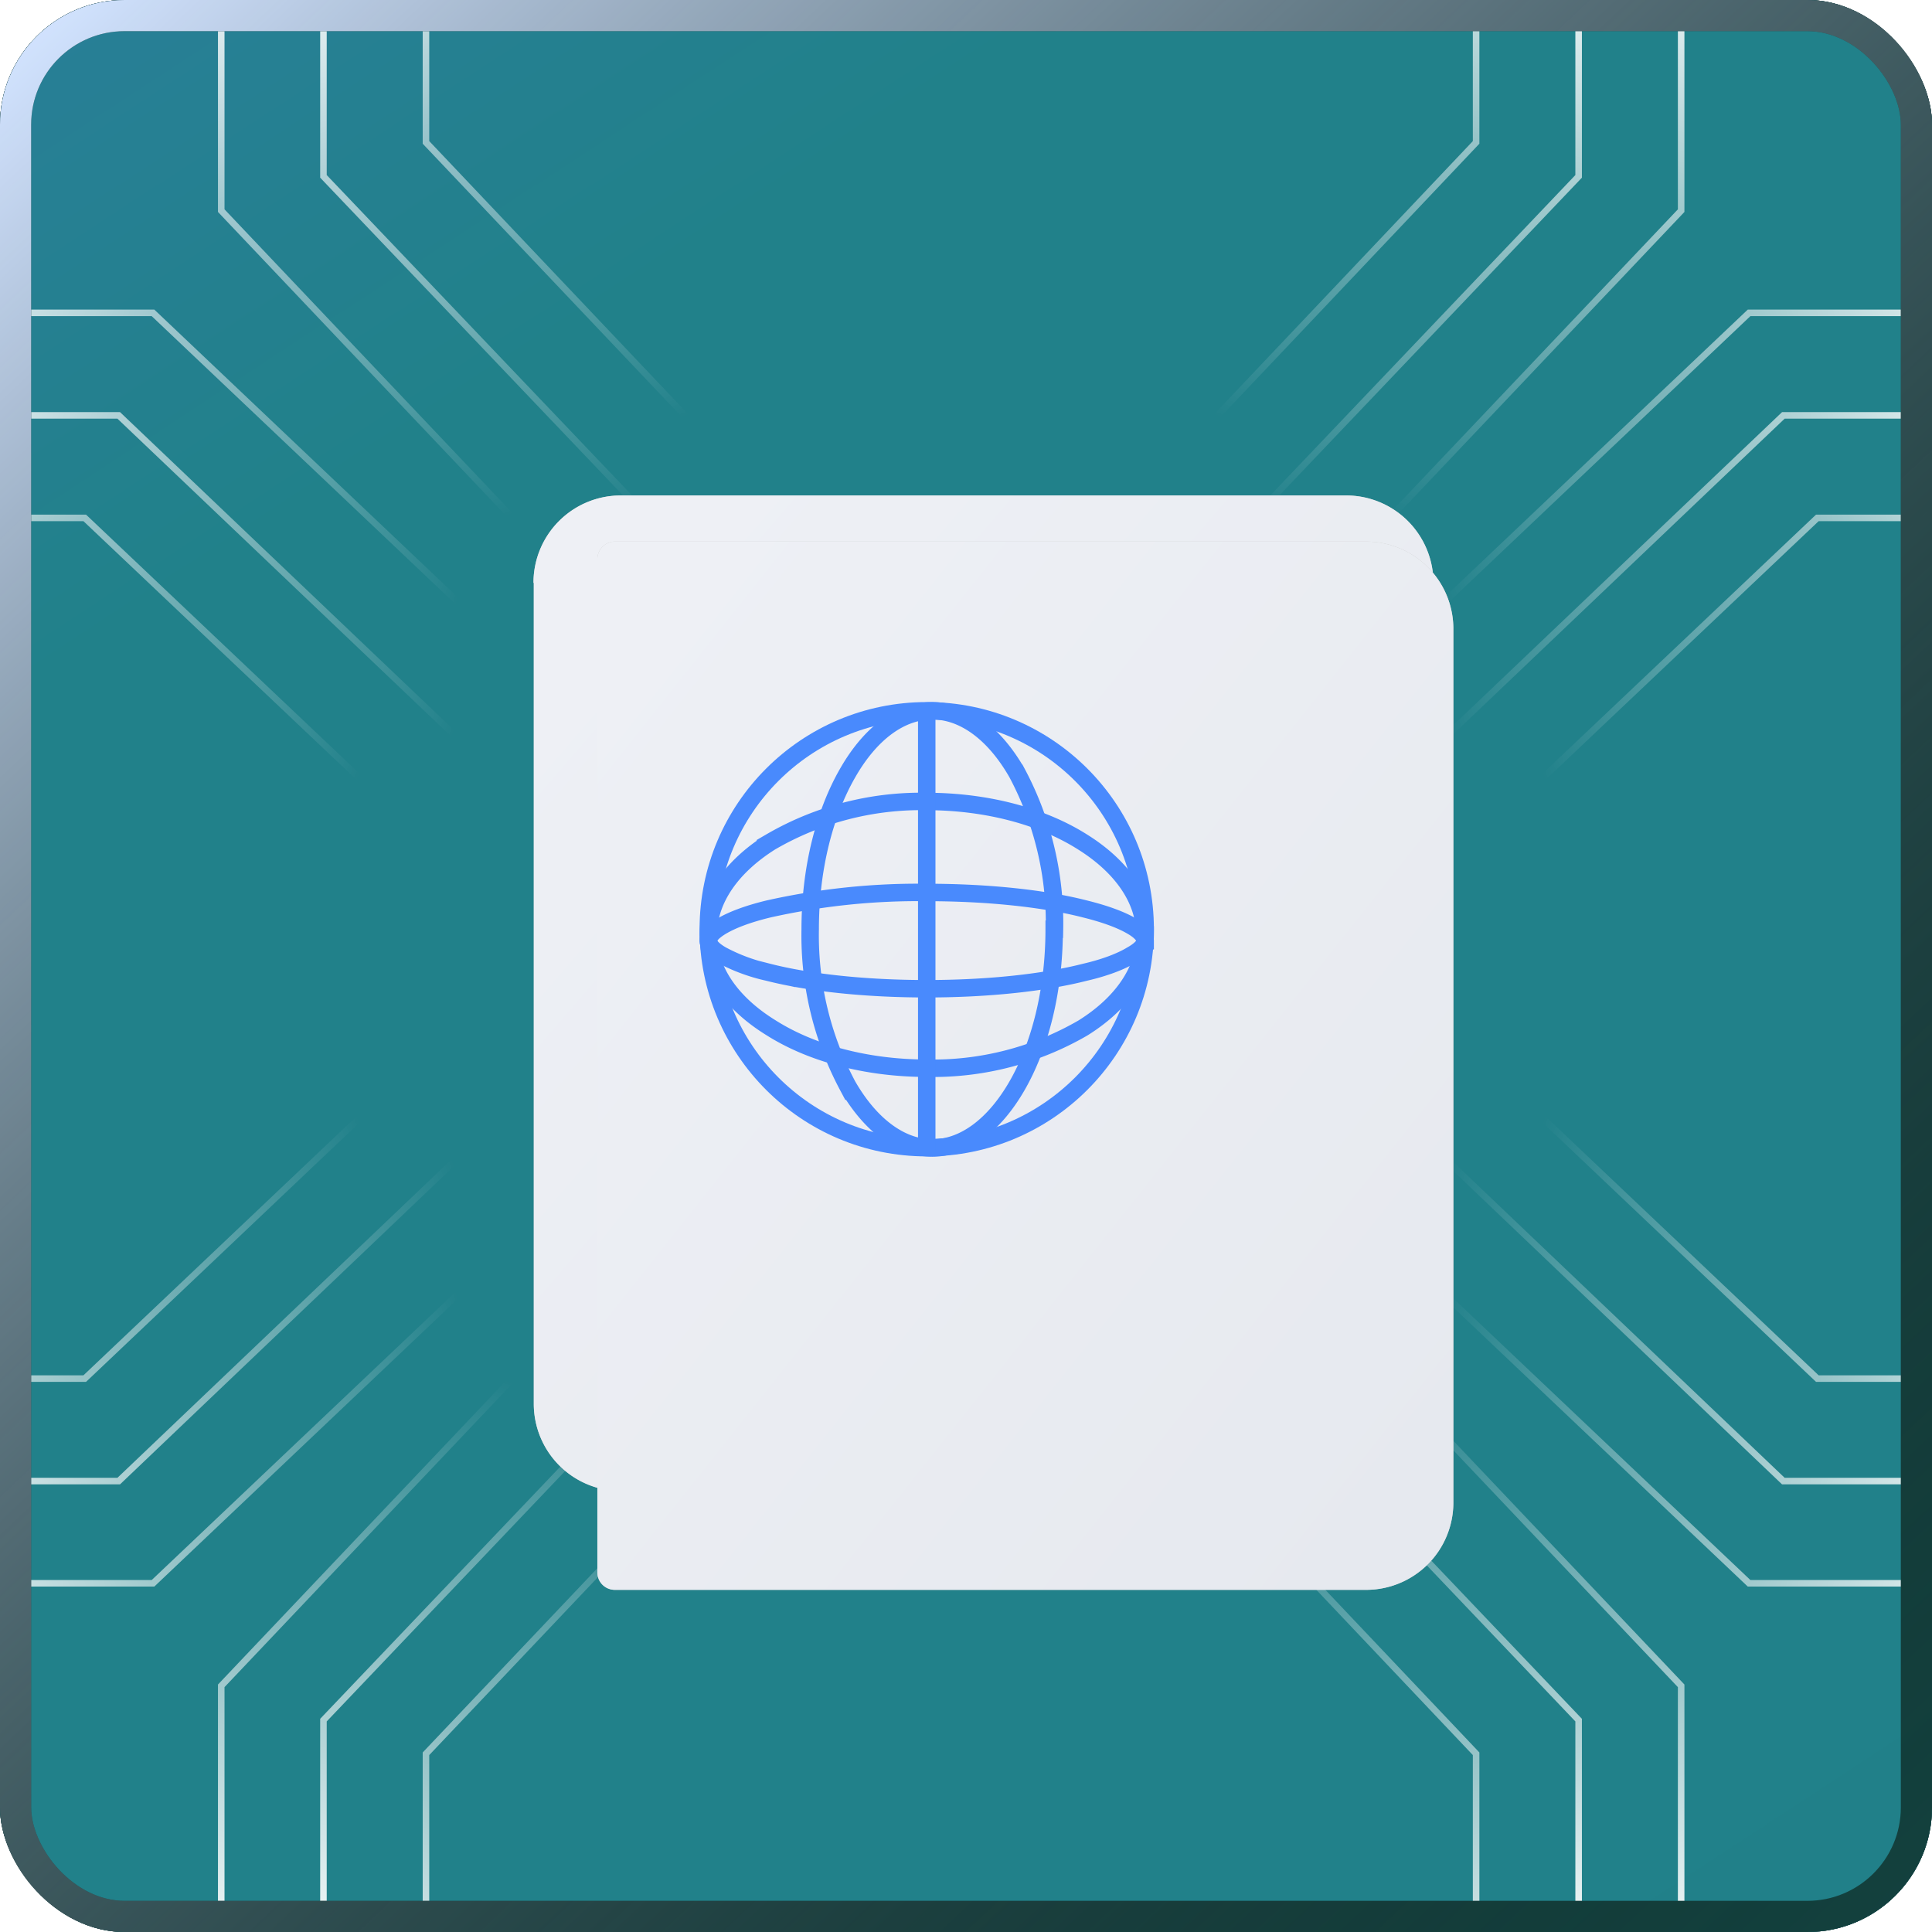 <svg xmlns="http://www.w3.org/2000/svg" fill="none" viewBox="0 0 62 62">
  <g filter="url(#a)">
    <g clip-path="url(#b)">
      <rect width="62" height="62" fill="#141821" rx="4"/>
      <g clip-path="url(#c)">
        <path fill="#000" d="M-145 914V-160h620V914z"/>
        <path fill="url(#d)" d="M-145 914H929v620H-145z" transform="rotate(-90 -145 914)"/>
      </g>
      <path stroke="url(#e)" stroke-width=".21" d="M15.31 24.28 3.81 13.33h-9.3"/>
      <path stroke="url(#f)" stroke-width=".21" d="m15.31 19.9-10.4-9.86h-10.4"/>
      <path stroke="url(#g)" stroke-width=".21" d="m13.12 26.47-10.4-9.85h-8.21"/>
      <path stroke="url(#h)" stroke-width=".21" d="M21.34 17.16 10.38 5.66v-10.4"/>
      <path stroke="url(#i)" stroke-width=".21" d="M16.96 17.16 7.1 6.76v-11.5"/>
      <path stroke="url(#j)" stroke-width=".21" d="m23.53 14.97-9.86-10.4v-9.31"/>
      <path stroke="url(#k)" stroke-width=".21" d="m45.73 24.28 11.5-10.95h9.31"/>
      <path stroke="url(#l)" stroke-width=".21" d="m45.73 19.9 10.4-9.86h10.41"/>
      <path stroke="url(#m)" stroke-width=".21" d="m47.92 26.47 10.4-9.85h8.22"/>
      <path stroke="url(#n)" stroke-width=".21" d="m39.71 17.16 10.95-11.5v-10.4"/>
      <path stroke="url(#o)" stroke-width=".21" d="m44.09 17.16 9.86-10.4v-11.5"/>
      <path stroke="url(#p)" stroke-width=".21" d="m37.52 14.97 9.85-10.4v-9.31"/>
      <path stroke="url(#q)" stroke-width=".21" d="m45.73 36.57 11.5 10.96h9.31"/>
      <path stroke="url(#r)" stroke-width=".21" d="m45.73 40.95 10.4 9.86h10.41"/>
      <path stroke="url(#s)" stroke-width=".21" d="m47.92 34.38 10.4 9.86h8.22"/>
      <path stroke="url(#t)" stroke-width=".21" d="m39.71 43.7 10.95 11.5v10.4"/>
      <path stroke="url(#u)" stroke-width=".21" d="m44.09 43.7 9.86 10.4v11.5"/>
      <path stroke="url(#v)" stroke-width=".21" d="m37.52 45.88 9.85 10.4v9.31"/>
      <path stroke="url(#w)" stroke-width=".21" d="M15.31 36.57 3.81 47.53h-9.3"/>
      <path stroke="url(#x)" stroke-width=".21" d="m15.31 40.95-10.4 9.86h-10.4"/>
      <path stroke="url(#y)" stroke-width=".21" d="m13.12 34.38-10.4 9.86H-5.5"/>
      <path stroke="url(#z)" stroke-width=".21" d="M21.33 43.7 10.38 55.2v10.4"/>
      <path stroke="url(#A)" stroke-width=".21" d="M16.96 43.7 7.1 54.1v11.5"/>
      <path stroke="url(#B)" stroke-width=".21" d="m23.53 45.88-9.86 10.4v9.31"/>
      <g filter="url(#C)">
        <path fill="#C4C4C4" d="M17.12 17.49a2.8 2.8 0 0 1 2.8-2.8H43.2a2.8 2.8 0 0 1 2.8 2.8v26.35a2.8 2.8 0 0 1-2.8 2.8H19.93a2.8 2.8 0 0 1-2.8-2.8V17.5Z"/>
        <path fill="url(#D)" d="M17.12 17.49a2.8 2.8 0 0 1 2.8-2.8H43.2a2.8 2.8 0 0 1 2.8 2.8v26.35a2.8 2.8 0 0 1-2.8 2.8H19.93a2.8 2.8 0 0 1-2.8-2.8V17.5Z"/>
      </g>
      <g filter="url(#E)">
        <path fill="#C4C4C4" d="M16 13.56c0-.3.25-.56.56-.56h24.11a2.8 2.8 0 0 1 2.8 2.8v28.04a2.8 2.8 0 0 1-2.8 2.8h-24.1a.56.56 0 0 1-.57-.56V13.56Z"/>
        <path fill="url(#F)" d="M16 13.56c0-.3.25-.56.56-.56h24.11a2.8 2.8 0 0 1 2.8 2.8v28.04a2.8 2.8 0 0 1-2.8 2.8h-24.1a.56.56 0 0 1-.57-.56V13.56Z"/>
      </g>
      <circle cx="29.74" cy="29.82" r="7.01" stroke="#498AFD" stroke-width=".56"/>
      <path stroke="#498AFD" stroke-width=".56" d="M33.83 29.82c0 1.98-.46 3.75-1.19 5.02-.73 1.27-1.7 2-2.72 2-1.01 0-1.99-.73-2.72-2a10.26 10.26 0 0 1-1.2-5.02c0-1.97.47-3.74 1.2-5.01.73-1.28 1.7-2 2.72-2 1.01 0 1.99.72 2.72 2a10.25 10.25 0 0 1 1.2 5.01Z"/>
      <path stroke="#498AFD" stroke-width=".56" d="M36.75 30c0 1.13-.73 2.2-2 2.99a9.59 9.59 0 0 1-5.01 1.29c-1.97 0-3.74-.5-5-1.3-1.28-.79-2.01-1.85-2.01-2.98 0-1.12.73-2.18 2-2.98a9.59 9.59 0 0 1 5-1.3c1.98 0 3.75.5 5.01 1.3 1.28.8 2 1.86 2 2.98Z"/>
      <path stroke="#498AFD" stroke-width=".56" d="M36.75 30.19c0 .09-.08.26-.44.46-.33.2-.84.4-1.49.55-1.29.33-3.09.53-5.08.53-2 0-3.8-.2-5.09-.53a5.82 5.82 0 0 1-1.49-.55c-.35-.2-.43-.37-.43-.46 0-.1.08-.26.43-.47.34-.2.84-.39 1.5-.55a22 22 0 0 1 5.08-.53c2 0 3.8.2 5.08.53.65.16 1.16.35 1.5.55.35.2.43.38.43.47ZM29.74 22.9v14.03"/>
    </g>
    <rect width="61" height="61" x=".5" y=".5" stroke="#13413E" rx="3.5"/>
    <rect width="61" height="61" x=".5" y=".5" stroke="url(#G)" rx="3.5"/>
  </g>
  <defs>
    <linearGradient id="d" x1="-5.16" x2="1126.73" y1="1441.78" y2="702.17" gradientUnits="userSpaceOnUse">
      <stop stop-color="#5ED070"/>
      <stop offset=".22" stop-color="#4266A0"/>
      <stop offset=".37" stop-color="#0D5868"/>
      <stop offset=".53" stop-color="#218089"/>
      <stop offset=".62" stop-color="#21818A"/>
      <stop offset=".74" stop-color="#6170FC"/>
      <stop offset=".87" stop-color="#7B64FF" stop-opacity="0"/>
      <stop offset="1" stop-color="#7C67FF" stop-opacity="0"/>
    </linearGradient>
    <linearGradient id="e" x1="-6.71" x2="13.42" y1="19.85" y2="26.82" gradientUnits="userSpaceOnUse">
      <stop stop-color="#fff"/>
      <stop offset="1" stop-color="#fff" stop-opacity="0"/>
    </linearGradient>
    <linearGradient id="f" x1="-6.71" x2="13.42" y1="15.98" y2="22.95" gradientUnits="userSpaceOnUse">
      <stop stop-color="#fff"/>
      <stop offset="1" stop-color="#fff" stop-opacity="0"/>
    </linearGradient>
    <linearGradient id="g" x1="-9.12" x2="10.59" y1="20.54" y2="27.55" gradientUnits="userSpaceOnUse">
      <stop stop-color="#fff"/>
      <stop offset="1" stop-color="#fff" stop-opacity="0"/>
    </linearGradient>
    <linearGradient id="h" x1="16.91" x2="23.88" y1="-4.87" y2="15.27" gradientUnits="userSpaceOnUse">
      <stop stop-color="#fff"/>
      <stop offset="1" stop-color="#fff" stop-opacity="0"/>
    </linearGradient>
    <linearGradient id="i" x1="13.03" x2="20" y1="-4.87" y2="15.27" gradientUnits="userSpaceOnUse">
      <stop stop-color="#fff"/>
      <stop offset="1" stop-color="#fff" stop-opacity="0"/>
    </linearGradient>
    <linearGradient id="j" x1="17.59" x2="24.61" y1="-7.28" y2="12.43" gradientUnits="userSpaceOnUse">
      <stop stop-color="#fff"/>
      <stop offset="1" stop-color="#fff" stop-opacity="0"/>
    </linearGradient>
    <linearGradient id="k" x1="67.76" x2="47.62" y1="19.85" y2="26.82" gradientUnits="userSpaceOnUse">
      <stop stop-color="#fff"/>
      <stop offset="1" stop-color="#fff" stop-opacity="0"/>
    </linearGradient>
    <linearGradient id="l" x1="67.76" x2="47.62" y1="15.98" y2="22.95" gradientUnits="userSpaceOnUse">
      <stop stop-color="#fff"/>
      <stop offset="1" stop-color="#fff" stop-opacity="0"/>
    </linearGradient>
    <linearGradient id="m" x1="70.17" x2="50.46" y1="20.54" y2="27.55" gradientUnits="userSpaceOnUse">
      <stop stop-color="#fff"/>
      <stop offset="1" stop-color="#fff" stop-opacity="0"/>
    </linearGradient>
    <linearGradient id="n" x1="44.14" x2="37.17" y1="-4.87" y2="15.27" gradientUnits="userSpaceOnUse">
      <stop stop-color="#fff"/>
      <stop offset="1" stop-color="#fff" stop-opacity="0"/>
    </linearGradient>
    <linearGradient id="o" x1="48.01" x2="41.04" y1="-4.87" y2="15.27" gradientUnits="userSpaceOnUse">
      <stop stop-color="#fff"/>
      <stop offset="1" stop-color="#fff" stop-opacity="0"/>
    </linearGradient>
    <linearGradient id="p" x1="43.45" x2="36.44" y1="-7.28" y2="12.43" gradientUnits="userSpaceOnUse">
      <stop stop-color="#fff"/>
      <stop offset="1" stop-color="#fff" stop-opacity="0"/>
    </linearGradient>
    <linearGradient id="q" x1="67.76" x2="47.62" y1="41" y2="34.03" gradientUnits="userSpaceOnUse">
      <stop stop-color="#fff"/>
      <stop offset="1" stop-color="#fff" stop-opacity="0"/>
    </linearGradient>
    <linearGradient id="r" x1="67.76" x2="47.62" y1="44.87" y2="37.9" gradientUnits="userSpaceOnUse">
      <stop stop-color="#fff"/>
      <stop offset="1" stop-color="#fff" stop-opacity="0"/>
    </linearGradient>
    <linearGradient id="s" x1="70.17" x2="50.46" y1="40.32" y2="33.3" gradientUnits="userSpaceOnUse">
      <stop stop-color="#fff"/>
      <stop offset="1" stop-color="#fff" stop-opacity="0"/>
    </linearGradient>
    <linearGradient id="t" x1="44.14" x2="37.17" y1="65.72" y2="45.58" gradientUnits="userSpaceOnUse">
      <stop stop-color="#fff"/>
      <stop offset="1" stop-color="#fff" stop-opacity="0"/>
    </linearGradient>
    <linearGradient id="u" x1="48.01" x2="41.04" y1="65.72" y2="45.58" gradientUnits="userSpaceOnUse">
      <stop stop-color="#fff"/>
      <stop offset="1" stop-color="#fff" stop-opacity="0"/>
    </linearGradient>
    <linearGradient id="v" x1="43.45" x2="36.44" y1="68.13" y2="48.42" gradientUnits="userSpaceOnUse">
      <stop stop-color="#fff"/>
      <stop offset="1" stop-color="#fff" stop-opacity="0"/>
    </linearGradient>
    <linearGradient id="w" x1="-6.71" x2="13.42" y1="41" y2="34.03" gradientUnits="userSpaceOnUse">
      <stop stop-color="#fff"/>
      <stop offset="1" stop-color="#fff" stop-opacity="0"/>
    </linearGradient>
    <linearGradient id="x" x1="-6.71" x2="13.42" y1="44.87" y2="37.9" gradientUnits="userSpaceOnUse">
      <stop stop-color="#fff"/>
      <stop offset="1" stop-color="#fff" stop-opacity="0"/>
    </linearGradient>
    <linearGradient id="y" x1="-9.13" x2="10.58" y1="40.32" y2="33.3" gradientUnits="userSpaceOnUse">
      <stop stop-color="#fff"/>
      <stop offset="1" stop-color="#fff" stop-opacity="0"/>
    </linearGradient>
    <linearGradient id="z" x1="16.91" x2="23.88" y1="65.72" y2="45.58" gradientUnits="userSpaceOnUse">
      <stop stop-color="#fff"/>
      <stop offset="1" stop-color="#fff" stop-opacity="0"/>
    </linearGradient>
    <linearGradient id="A" x1="13.03" x2="20" y1="65.72" y2="45.58" gradientUnits="userSpaceOnUse">
      <stop stop-color="#fff"/>
      <stop offset="1" stop-color="#fff" stop-opacity="0"/>
    </linearGradient>
    <linearGradient id="B" x1="17.59" x2="24.61" y1="68.13" y2="48.42" gradientUnits="userSpaceOnUse">
      <stop stop-color="#fff"/>
      <stop offset="1" stop-color="#fff" stop-opacity="0"/>
    </linearGradient>
    <linearGradient id="D" x1="19.57" x2="47.48" y1="17.63" y2="41.71" gradientUnits="userSpaceOnUse">
      <stop stop-color="#EEF0F5"/>
      <stop offset="1" stop-color="#E6E9EF"/>
    </linearGradient>
    <linearGradient id="F" x1="17.05" x2="46.93" y1="15.08" y2="38.79" gradientUnits="userSpaceOnUse">
      <stop stop-color="#EEF0F5"/>
      <stop offset="1" stop-color="#E6E9EF"/>
    </linearGradient>
    <linearGradient id="G" x1="2.07" x2="60.45" y1="0" y2="62" gradientUnits="userSpaceOnUse">
      <stop stop-color="#D2E3FF"/>
      <stop offset="1" stop-opacity="0"/>
    </linearGradient>
    <filter id="a" width="62" height="62" x="0" y="0" color-interpolation-filters="sRGB" filterUnits="userSpaceOnUse">
      <feFlood flood-opacity="0" result="BackgroundImageFix"/>
      <feBlend in="SourceGraphic" in2="BackgroundImageFix" result="shape"/>
      <feColorMatrix in="SourceAlpha" result="hardAlpha" values="0 0 0 0 0 0 0 0 0 0 0 0 0 0 0 0 0 0 127 0"/>
      <feOffset/>
      <feGaussianBlur stdDeviation="12"/>
      <feComposite in2="hardAlpha" k2="-1" k3="1" operator="arithmetic"/>
      <feColorMatrix values="0 0 0 0 0.03 0 0 0 0 0.265 0 0 0 0 0.304 0 0 0 1 0"/>
      <feBlend in2="shape" result="effect1_innerShadow"/>
    </filter>
    <filter id="C" width="60.55" height="63.64" x="1.28" y="-1.16" color-interpolation-filters="sRGB" filterUnits="userSpaceOnUse">
      <feFlood flood-opacity="0" result="BackgroundImageFix"/>
      <feColorMatrix in="SourceAlpha" result="hardAlpha" values="0 0 0 0 0 0 0 0 0 0 0 0 0 0 0 0 0 0 127 0"/>
      <feOffset dx="3.17" dy="3.17"/>
      <feGaussianBlur stdDeviation="6.34"/>
      <feColorMatrix values="0 0 0 0 0 0 0 0 0 0 0 0 0 0 0 0 0 0 0.1 0"/>
      <feBlend in2="BackgroundImageFix" result="effect1_dropShadow"/>
      <feColorMatrix in="SourceAlpha" result="hardAlpha" values="0 0 0 0 0 0 0 0 0 0 0 0 0 0 0 0 0 0 127 0"/>
      <feOffset dx="-3.17" dy="-3.17"/>
      <feGaussianBlur stdDeviation="6.34"/>
      <feColorMatrix values="0 0 0 0 1 0 0 0 0 1 0 0 0 0 1 0 0 0 0.5 0"/>
      <feBlend in2="effect1_dropShadow" result="effect2_dropShadow"/>
      <feColorMatrix in="SourceAlpha" result="hardAlpha" values="0 0 0 0 0 0 0 0 0 0 0 0 0 0 0 0 0 0 127 0"/>
      <feOffset dy="1.21"/>
      <feGaussianBlur stdDeviation="1.58"/>
      <feColorMatrix values="0 0 0 0 0 0 0 0 0 0 0 0 0 0 0 0 0 0 0.25 0"/>
      <feBlend in2="effect2_dropShadow" result="effect3_dropShadow"/>
      <feBlend in="SourceGraphic" in2="effect3_dropShadow" result="shape"/>
    </filter>
    <filter id="E" width="52.82" height="58.99" x="6.5" y="3.5" color-interpolation-filters="sRGB" filterUnits="userSpaceOnUse">
      <feFlood flood-opacity="0" result="BackgroundImageFix"/>
      <feColorMatrix in="SourceAlpha" result="hardAlpha" values="0 0 0 0 0 0 0 0 0 0 0 0 0 0 0 0 0 0 127 0"/>
      <feOffset dx="3.17" dy="3.17"/>
      <feGaussianBlur stdDeviation="6.34"/>
      <feColorMatrix values="0 0 0 0 0 0 0 0 0 0 0 0 0 0 0 0 0 0 0.1 0"/>
      <feBlend in2="BackgroundImageFix" result="effect1_dropShadow"/>
      <feColorMatrix in="SourceAlpha" result="hardAlpha" values="0 0 0 0 0 0 0 0 0 0 0 0 0 0 0 0 0 0 127 0"/>
      <feOffset dy="1.21"/>
      <feGaussianBlur stdDeviation="1.58"/>
      <feColorMatrix values="0 0 0 0 0 0 0 0 0 0 0 0 0 0 0 0 0 0 0.25 0"/>
      <feBlend in2="effect1_dropShadow" result="effect2_dropShadow"/>
      <feBlend in="SourceGraphic" in2="effect2_dropShadow" result="shape"/>
    </filter>
    <clipPath id="b">
      <rect width="62" height="62" fill="#fff" rx="4"/>
    </clipPath>
    <clipPath id="c">
      <path fill="#fff" d="M0 0h1074v620H0z" transform="rotate(-90 384.5 529.5)"/>
    </clipPath>
  </defs>
</svg>